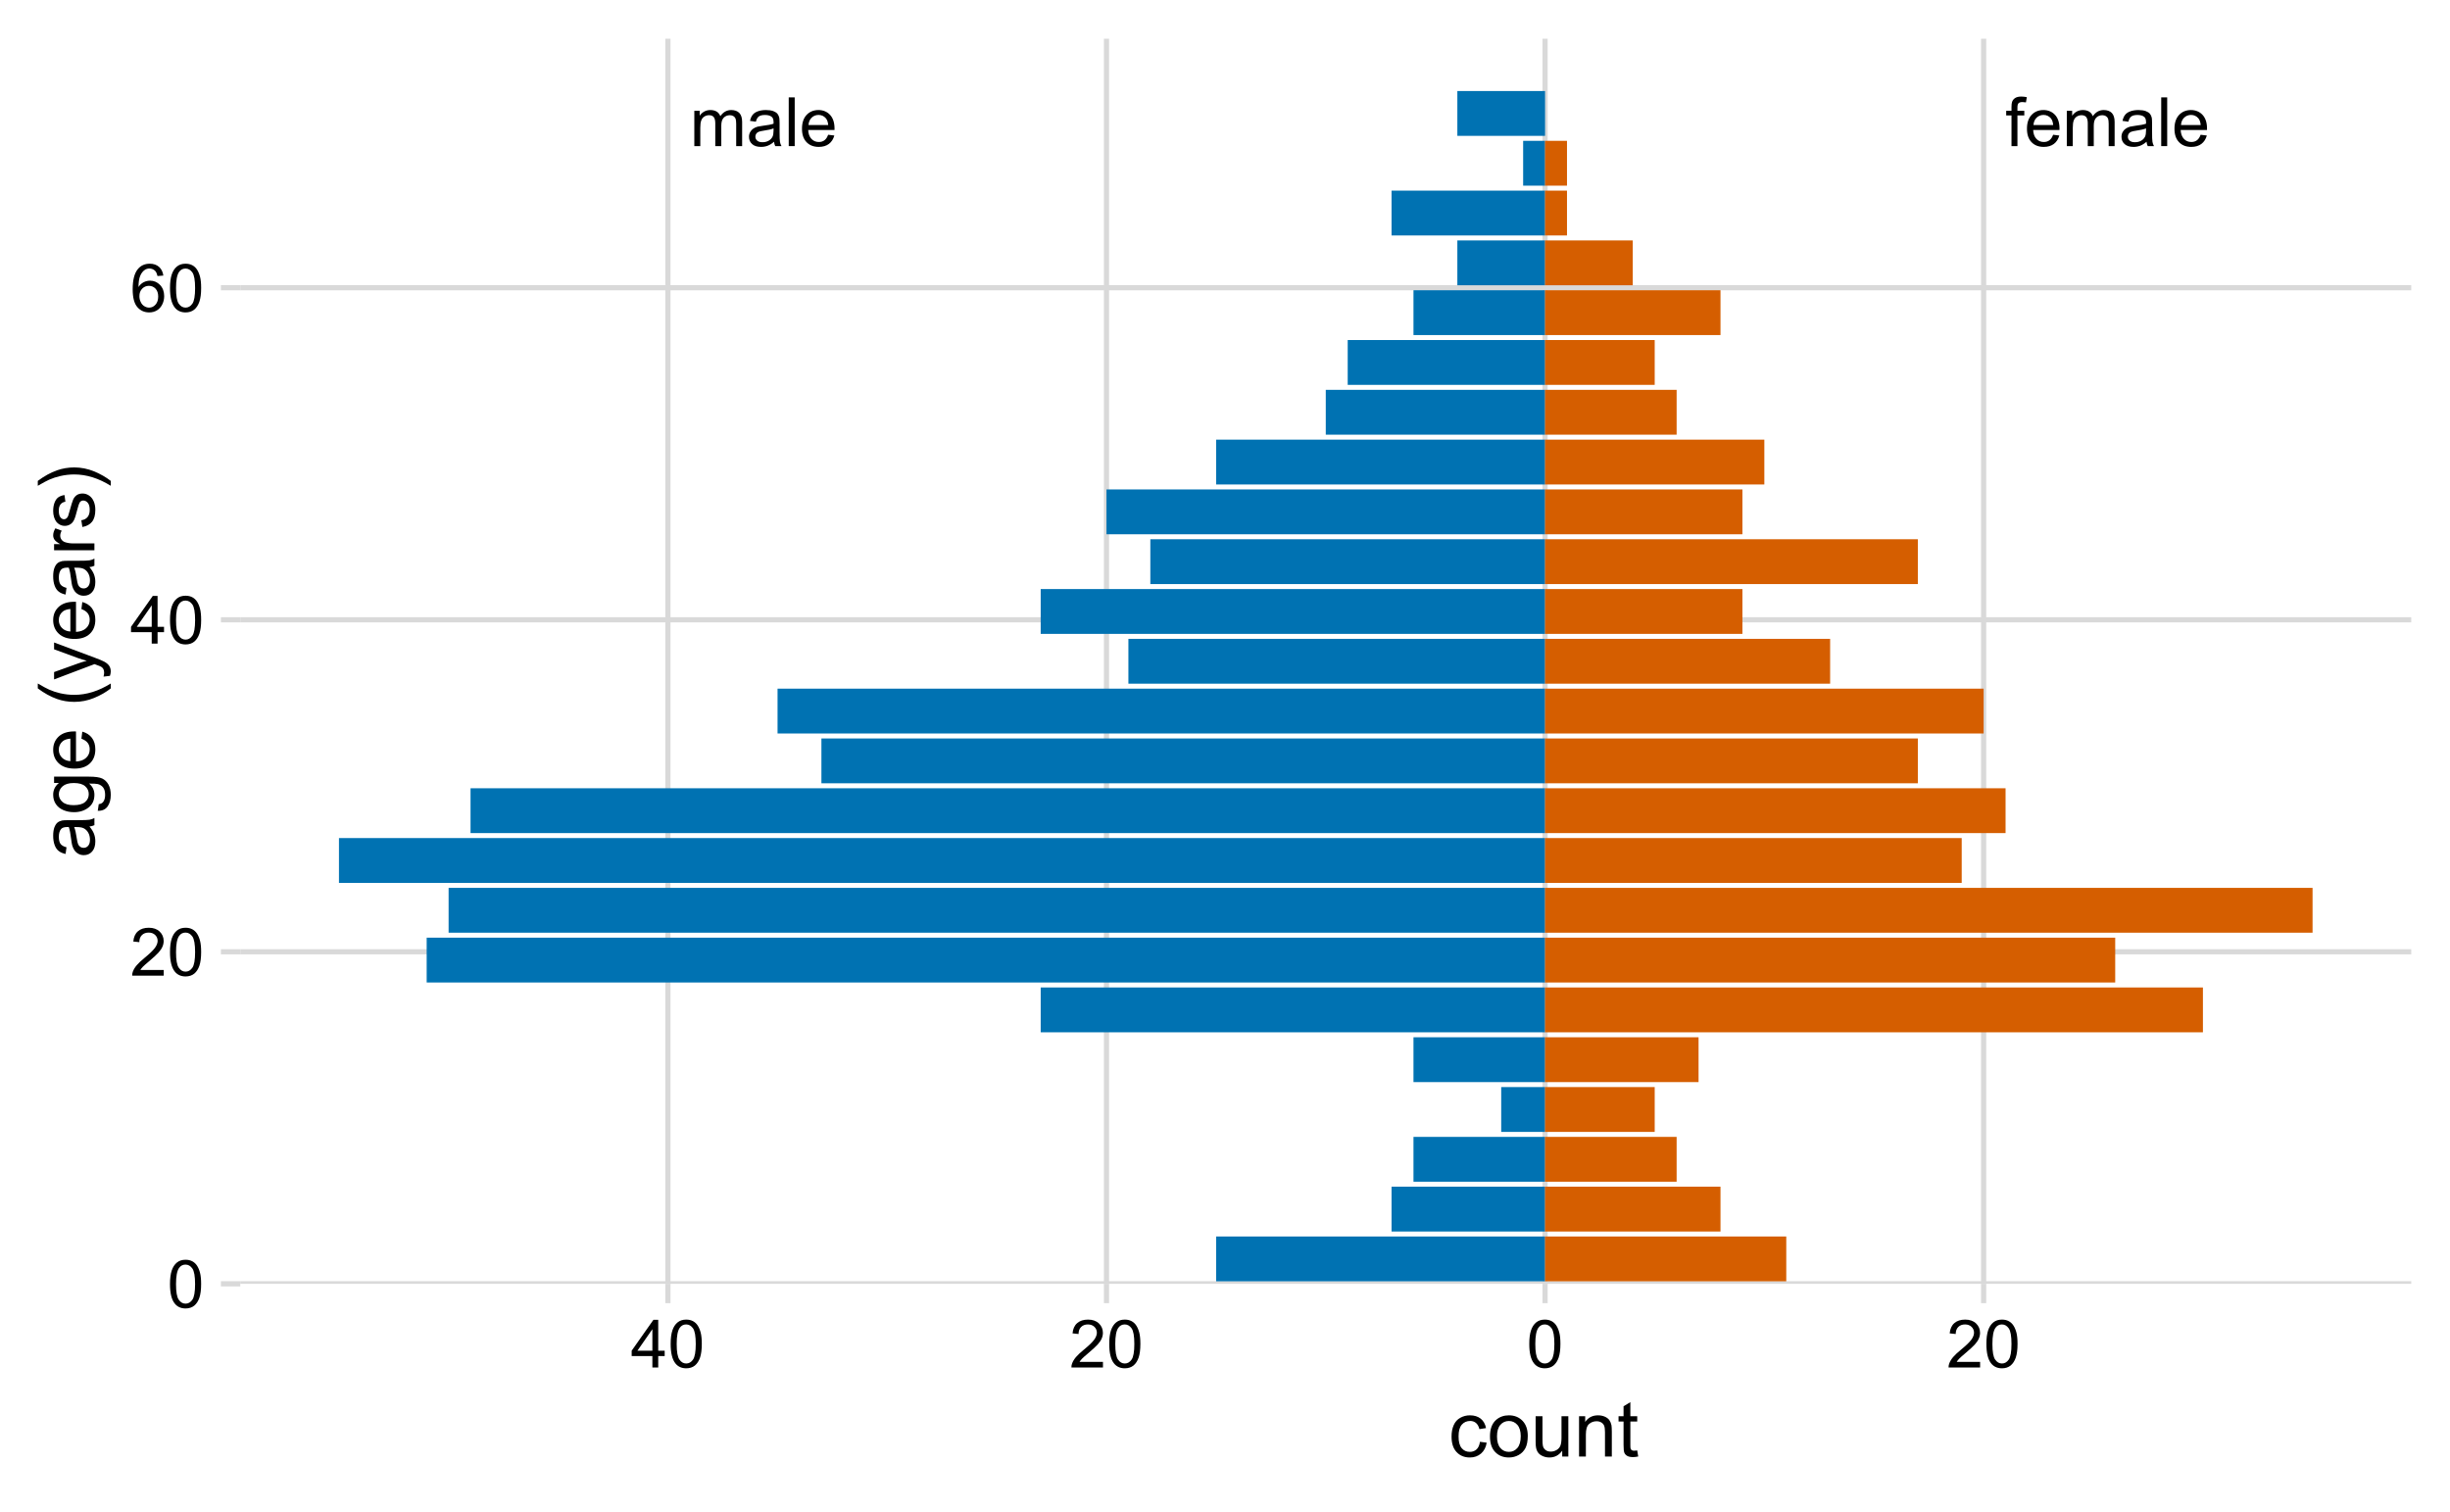 <?xml version="1.0" encoding="UTF-8"?>
<svg xmlns="http://www.w3.org/2000/svg" xmlns:xlink="http://www.w3.org/1999/xlink" width="504pt" height="311pt" viewBox="0 0 504 311" version="1.1">
<defs>
<g>
<symbol overflow="visible" id="glyph0-0">
<path style="stroke:none;" d="M 1.75 0 L 1.75 -8.75 L 8.75 -8.75 L 8.75 0 Z M 1.969 -0.219 L 8.531 -0.219 L 8.531 -8.531 L 1.969 -8.531 Z M 1.969 -0.219 "/>
</symbol>
<symbol overflow="visible" id="glyph0-1">
<path style="stroke:none;" d="M 0.922 0 L 0.922 -7.258 L 2.023 -7.258 L 2.023 -6.242 C 2.25 -6.594 2.555 -6.879 2.934 -7.098 C 3.309 -7.309 3.738 -7.418 4.227 -7.422 C 4.758 -7.418 5.199 -7.305 5.547 -7.086 C 5.887 -6.859 6.129 -6.551 6.273 -6.152 C 6.848 -6.996 7.594 -7.418 8.516 -7.422 C 9.234 -7.418 9.789 -7.219 10.176 -6.824 C 10.562 -6.422 10.758 -5.809 10.758 -4.984 L 10.758 0 L 9.535 0 L 9.535 -4.574 C 9.531 -5.062 9.492 -5.418 9.414 -5.637 C 9.332 -5.852 9.188 -6.023 8.98 -6.16 C 8.77 -6.289 8.523 -6.355 8.242 -6.359 C 7.73 -6.355 7.309 -6.188 6.973 -5.848 C 6.637 -5.508 6.469 -4.965 6.469 -4.219 L 6.469 0 L 5.234 0 L 5.234 -4.719 C 5.23 -5.262 5.133 -5.672 4.934 -5.949 C 4.73 -6.219 4.402 -6.355 3.953 -6.359 C 3.602 -6.355 3.281 -6.266 2.988 -6.086 C 2.695 -5.902 2.48 -5.637 2.352 -5.285 C 2.215 -4.934 2.148 -4.426 2.152 -3.766 L 2.152 0 Z M 0.922 0 "/>
</symbol>
<symbol overflow="visible" id="glyph0-2">
<path style="stroke:none;" d="M 5.66 -0.895 C 5.203 -0.504 4.762 -0.23 4.344 -0.074 C 3.918 0.086 3.469 0.164 2.988 0.164 C 2.188 0.164 1.574 -0.027 1.148 -0.418 C 0.719 -0.805 0.504 -1.305 0.508 -1.914 C 0.504 -2.266 0.586 -2.59 0.75 -2.887 C 0.91 -3.18 1.121 -3.414 1.383 -3.594 C 1.645 -3.77 1.938 -3.906 2.27 -4 C 2.508 -4.059 2.875 -4.121 3.363 -4.184 C 4.355 -4.301 5.086 -4.441 5.559 -4.609 C 5.559 -4.773 5.559 -4.879 5.562 -4.93 C 5.559 -5.426 5.445 -5.781 5.215 -5.988 C 4.898 -6.266 4.43 -6.402 3.812 -6.406 C 3.23 -6.402 2.805 -6.301 2.531 -6.102 C 2.254 -5.895 2.051 -5.535 1.922 -5.023 L 0.719 -5.188 C 0.824 -5.699 1.004 -6.117 1.258 -6.434 C 1.504 -6.75 1.867 -6.992 2.344 -7.164 C 2.816 -7.332 3.363 -7.418 3.992 -7.422 C 4.609 -7.418 5.113 -7.344 5.504 -7.203 C 5.887 -7.055 6.172 -6.871 6.359 -6.652 C 6.539 -6.43 6.668 -6.152 6.742 -5.816 C 6.777 -5.605 6.797 -5.227 6.801 -4.684 L 6.801 -3.043 C 6.797 -1.895 6.824 -1.172 6.879 -0.871 C 6.934 -0.566 7.035 -0.277 7.191 0 L 5.906 0 C 5.777 -0.254 5.695 -0.551 5.66 -0.895 Z M 5.559 -3.645 C 5.109 -3.461 4.438 -3.305 3.547 -3.18 C 3.039 -3.105 2.684 -3.023 2.473 -2.934 C 2.262 -2.84 2.098 -2.707 1.988 -2.531 C 1.871 -2.355 1.816 -2.16 1.82 -1.949 C 1.816 -1.617 1.941 -1.344 2.191 -1.129 C 2.438 -0.906 2.801 -0.797 3.281 -0.801 C 3.754 -0.797 4.176 -0.898 4.547 -1.109 C 4.914 -1.312 5.184 -1.598 5.359 -1.961 C 5.488 -2.238 5.555 -2.648 5.559 -3.191 Z M 5.559 -3.645 "/>
</symbol>
<symbol overflow="visible" id="glyph0-3">
<path style="stroke:none;" d="M 0.895 0 L 0.895 -10.023 L 2.125 -10.023 L 2.125 0 Z M 0.895 0 "/>
</symbol>
<symbol overflow="visible" id="glyph0-4">
<path style="stroke:none;" d="M 5.891 -2.336 L 7.164 -2.18 C 6.961 -1.438 6.59 -0.859 6.047 -0.449 C 5.504 -0.039 4.812 0.164 3.973 0.164 C 2.91 0.164 2.066 -0.16 1.445 -0.816 C 0.82 -1.465 0.508 -2.383 0.512 -3.57 C 0.508 -4.785 0.824 -5.734 1.453 -6.41 C 2.082 -7.082 2.898 -7.418 3.902 -7.422 C 4.871 -7.418 5.664 -7.086 6.281 -6.43 C 6.895 -5.766 7.199 -4.84 7.203 -3.645 C 7.199 -3.57 7.199 -3.461 7.199 -3.316 L 1.785 -3.316 C 1.828 -2.516 2.055 -1.902 2.461 -1.48 C 2.867 -1.055 3.371 -0.844 3.977 -0.848 C 4.426 -0.844 4.812 -0.961 5.133 -1.203 C 5.453 -1.438 5.703 -1.816 5.891 -2.336 Z M 1.852 -4.328 L 5.906 -4.328 C 5.852 -4.934 5.695 -5.391 5.441 -5.703 C 5.047 -6.172 4.539 -6.41 3.918 -6.414 C 3.352 -6.41 2.875 -6.219 2.492 -5.844 C 2.102 -5.461 1.891 -4.957 1.852 -4.328 Z M 1.852 -4.328 "/>
</symbol>
<symbol overflow="visible" id="glyph0-5">
<path style="stroke:none;" d="M 1.219 0 L 1.219 -6.305 L 0.129 -6.305 L 0.129 -7.258 L 1.219 -7.258 L 1.219 -8.031 C 1.219 -8.52 1.262 -8.883 1.348 -9.117 C 1.465 -9.438 1.672 -9.695 1.973 -9.895 C 2.27 -10.09 2.688 -10.188 3.227 -10.191 C 3.57 -10.188 3.953 -10.148 4.375 -10.07 L 4.191 -8.996 C 3.934 -9.035 3.691 -9.059 3.465 -9.062 C 3.09 -9.059 2.828 -8.98 2.672 -8.824 C 2.516 -8.664 2.438 -8.363 2.441 -7.93 L 2.441 -7.258 L 3.855 -7.258 L 3.855 -6.305 L 2.441 -6.305 L 2.441 0 Z M 1.219 0 "/>
</symbol>
<symbol overflow="visible" id="glyph1-0">
<path style="stroke:none;" d="M 1.715 0 L 1.715 -8.57 L 8.57 -8.57 L 8.57 0 Z M 1.93 -0.215 L 8.355 -0.215 L 8.355 -8.355 L 1.93 -8.355 Z M 1.93 -0.215 "/>
</symbol>
<symbol overflow="visible" id="glyph1-1">
<path style="stroke:none;" d="M 0.57 -4.84 C 0.566 -6 0.688 -6.934 0.926 -7.645 C 1.164 -8.352 1.52 -8.898 1.992 -9.281 C 2.461 -9.664 3.051 -9.855 3.77 -9.855 C 4.293 -9.855 4.758 -9.75 5.156 -9.539 C 5.555 -9.328 5.883 -9.02 6.141 -8.621 C 6.398 -8.219 6.602 -7.734 6.75 -7.16 C 6.898 -6.586 6.973 -5.812 6.973 -4.84 C 6.973 -3.688 6.852 -2.758 6.617 -2.051 C 6.375 -1.344 6.023 -0.797 5.555 -0.41 C 5.082 -0.027 4.484 0.164 3.77 0.168 C 2.82 0.164 2.078 -0.172 1.539 -0.852 C 0.891 -1.664 0.566 -2.996 0.57 -4.84 Z M 1.809 -4.84 C 1.805 -3.23 1.992 -2.156 2.375 -1.625 C 2.75 -1.086 3.215 -0.82 3.77 -0.824 C 4.32 -0.82 4.785 -1.086 5.164 -1.625 C 5.539 -2.156 5.73 -3.23 5.73 -4.84 C 5.73 -6.457 5.539 -7.531 5.164 -8.062 C 4.785 -8.594 4.316 -8.859 3.758 -8.859 C 3.199 -8.859 2.758 -8.625 2.43 -8.156 C 2.012 -7.555 1.805 -6.449 1.809 -4.84 Z M 1.809 -4.84 "/>
</symbol>
<symbol overflow="visible" id="glyph1-2">
<path style="stroke:none;" d="M 6.902 -1.16 L 6.902 0 L 0.414 0 C 0.402 -0.289 0.449 -0.566 0.555 -0.836 C 0.719 -1.277 0.984 -1.711 1.348 -2.141 C 1.711 -2.566 2.234 -3.062 2.926 -3.629 C 3.988 -4.5 4.711 -5.195 5.09 -5.707 C 5.461 -6.219 5.648 -6.703 5.652 -7.16 C 5.648 -7.637 5.477 -8.039 5.141 -8.367 C 4.797 -8.695 4.352 -8.859 3.805 -8.859 C 3.219 -8.859 2.754 -8.684 2.41 -8.336 C 2.059 -7.988 1.883 -7.508 1.883 -6.891 L 0.645 -7.02 C 0.727 -7.941 1.043 -8.645 1.598 -9.129 C 2.148 -9.613 2.895 -9.855 3.832 -9.855 C 4.77 -9.855 5.512 -9.594 6.066 -9.07 C 6.613 -8.547 6.891 -7.898 6.891 -7.133 C 6.891 -6.734 6.809 -6.348 6.648 -5.973 C 6.488 -5.59 6.223 -5.191 5.848 -4.773 C 5.473 -4.352 4.852 -3.777 3.992 -3.047 C 3.266 -2.438 2.801 -2.023 2.598 -1.812 C 2.387 -1.594 2.219 -1.379 2.09 -1.16 Z M 6.902 -1.16 "/>
</symbol>
<symbol overflow="visible" id="glyph1-3">
<path style="stroke:none;" d="M 4.434 0 L 4.434 -2.352 L 0.176 -2.352 L 0.176 -3.457 L 4.652 -9.816 L 5.637 -9.816 L 5.637 -3.457 L 6.965 -3.457 L 6.965 -2.352 L 5.637 -2.352 L 5.637 0 Z M 4.434 -3.457 L 4.434 -7.883 L 1.359 -3.457 Z M 4.434 -3.457 "/>
</symbol>
<symbol overflow="visible" id="glyph1-4">
<path style="stroke:none;" d="M 6.824 -7.414 L 5.625 -7.32 C 5.516 -7.789 5.363 -8.133 5.168 -8.352 C 4.84 -8.691 4.438 -8.863 3.965 -8.867 C 3.578 -8.863 3.242 -8.758 2.953 -8.543 C 2.57 -8.266 2.27 -7.859 2.055 -7.332 C 1.832 -6.797 1.719 -6.043 1.715 -5.062 C 2 -5.504 2.355 -5.832 2.777 -6.047 C 3.199 -6.258 3.637 -6.363 4.098 -6.367 C 4.898 -6.363 5.582 -6.066 6.148 -5.48 C 6.711 -4.887 6.996 -4.125 6.996 -3.188 C 6.996 -2.57 6.863 -1.996 6.598 -1.469 C 6.332 -0.938 5.965 -0.531 5.504 -0.254 C 5.035 0.027 4.512 0.164 3.926 0.168 C 2.918 0.164 2.098 -0.203 1.465 -0.941 C 0.832 -1.68 0.516 -2.898 0.516 -4.594 C 0.516 -6.492 0.863 -7.871 1.566 -8.73 C 2.176 -9.48 3 -9.855 4.039 -9.855 C 4.805 -9.855 5.438 -9.637 5.934 -9.207 C 6.426 -8.77 6.723 -8.172 6.824 -7.414 Z M 1.902 -3.18 C 1.898 -2.762 1.984 -2.363 2.164 -1.988 C 2.336 -1.605 2.586 -1.316 2.906 -1.121 C 3.223 -0.918 3.555 -0.82 3.902 -0.824 C 4.41 -0.82 4.848 -1.023 5.215 -1.438 C 5.582 -1.844 5.766 -2.402 5.766 -3.113 C 5.766 -3.789 5.582 -4.324 5.223 -4.719 C 4.855 -5.105 4.402 -5.301 3.855 -5.305 C 3.309 -5.301 2.844 -5.105 2.469 -4.719 C 2.086 -4.324 1.898 -3.812 1.902 -3.18 Z M 1.902 -3.18 "/>
</symbol>
<symbol overflow="visible" id="glyph2-0">
<path style="stroke:none;" d="M 2 0 L 2 -10 L 10 -10 L 10 0 Z M 2.25 -0.25 L 9.75 -0.25 L 9.75 -9.75 L 2.25 -9.75 Z M 2.25 -0.25 "/>
</symbol>
<symbol overflow="visible" id="glyph2-1">
<path style="stroke:none;" d="M 6.469 -3.039 L 7.852 -2.859 C 7.699 -1.906 7.312 -1.16 6.691 -0.621 C 6.066 -0.082 5.301 0.188 4.398 0.188 C 3.262 0.188 2.348 -0.184 1.66 -0.926 C 0.965 -1.668 0.621 -2.73 0.625 -4.117 C 0.621 -5.012 0.77 -5.797 1.07 -6.469 C 1.363 -7.141 1.816 -7.645 2.426 -7.98 C 3.031 -8.316 3.691 -8.484 4.406 -8.484 C 5.305 -8.484 6.039 -8.254 6.617 -7.801 C 7.188 -7.34 7.555 -6.695 7.719 -5.859 L 6.352 -5.648 C 6.219 -6.203 5.988 -6.621 5.66 -6.906 C 5.328 -7.184 4.926 -7.324 4.461 -7.328 C 3.75 -7.324 3.176 -7.07 2.734 -6.566 C 2.289 -6.055 2.066 -5.25 2.07 -4.156 C 2.066 -3.039 2.281 -2.23 2.711 -1.727 C 3.137 -1.219 3.695 -0.965 4.383 -0.969 C 4.934 -0.965 5.395 -1.137 5.766 -1.477 C 6.133 -1.812 6.367 -2.332 6.469 -3.039 Z M 6.469 -3.039 "/>
</symbol>
<symbol overflow="visible" id="glyph2-2">
<path style="stroke:none;" d="M 0.531 -4.148 C 0.527 -5.684 0.953 -6.82 1.812 -7.562 C 2.523 -8.176 3.395 -8.484 4.422 -8.484 C 5.559 -8.484 6.492 -8.109 7.219 -7.363 C 7.941 -6.613 8.301 -5.582 8.305 -4.266 C 8.301 -3.195 8.141 -2.355 7.824 -1.746 C 7.5 -1.133 7.035 -0.656 6.426 -0.32 C 5.812 0.02 5.145 0.188 4.422 0.188 C 3.258 0.188 2.32 -0.184 1.605 -0.93 C 0.887 -1.672 0.527 -2.746 0.531 -4.148 Z M 1.977 -4.148 C 1.973 -3.086 2.207 -2.289 2.672 -1.762 C 3.133 -1.23 3.715 -0.965 4.422 -0.969 C 5.117 -0.965 5.699 -1.23 6.164 -1.766 C 6.625 -2.293 6.855 -3.105 6.859 -4.195 C 6.855 -5.219 6.621 -5.996 6.16 -6.527 C 5.691 -7.055 5.113 -7.316 4.422 -7.32 C 3.715 -7.316 3.133 -7.055 2.672 -6.531 C 2.207 -6.004 1.973 -5.211 1.977 -4.148 Z M 1.977 -4.148 "/>
</symbol>
<symbol overflow="visible" id="glyph2-3">
<path style="stroke:none;" d="M 6.492 0 L 6.492 -1.219 C 5.844 -0.281 4.965 0.188 3.859 0.188 C 3.367 0.188 2.91 0.094 2.488 -0.094 C 2.062 -0.281 1.746 -0.516 1.543 -0.801 C 1.332 -1.082 1.188 -1.43 1.109 -1.844 C 1.047 -2.117 1.02 -2.555 1.023 -3.156 L 1.023 -8.297 L 2.43 -8.297 L 2.43 -3.695 C 2.426 -2.957 2.453 -2.461 2.516 -2.211 C 2.602 -1.836 2.789 -1.547 3.078 -1.34 C 3.359 -1.125 3.715 -1.02 4.141 -1.023 C 4.559 -1.02 4.953 -1.129 5.328 -1.348 C 5.695 -1.562 5.957 -1.855 6.113 -2.23 C 6.262 -2.602 6.34 -3.141 6.344 -3.852 L 6.344 -8.297 L 7.75 -8.297 L 7.75 0 Z M 6.492 0 "/>
</symbol>
<symbol overflow="visible" id="glyph2-4">
<path style="stroke:none;" d="M 1.055 0 L 1.055 -8.297 L 2.32 -8.297 L 2.32 -7.117 C 2.93 -8.027 3.809 -8.484 4.961 -8.484 C 5.457 -8.484 5.918 -8.395 6.34 -8.215 C 6.758 -8.035 7.07 -7.797 7.281 -7.508 C 7.488 -7.211 7.633 -6.867 7.719 -6.469 C 7.766 -6.207 7.793 -5.75 7.797 -5.102 L 7.797 0 L 6.391 0 L 6.391 -5.047 C 6.387 -5.617 6.332 -6.047 6.227 -6.332 C 6.113 -6.613 5.918 -6.84 5.645 -7.012 C 5.363 -7.18 5.039 -7.266 4.664 -7.266 C 4.062 -7.266 3.543 -7.074 3.113 -6.695 C 2.676 -6.312 2.461 -5.59 2.461 -4.531 L 2.461 0 Z M 1.055 0 "/>
</symbol>
<symbol overflow="visible" id="glyph2-5">
<path style="stroke:none;" d="M 4.125 -1.258 L 4.328 -0.016 C 3.93 0.066 3.574 0.105 3.266 0.109 C 2.75 0.105 2.355 0.027 2.078 -0.133 C 1.793 -0.293 1.594 -0.504 1.484 -0.77 C 1.367 -1.027 1.312 -1.582 1.312 -2.43 L 1.312 -7.203 L 0.281 -7.203 L 0.281 -8.297 L 1.312 -8.297 L 1.312 -10.352 L 2.711 -11.195 L 2.711 -8.297 L 4.125 -8.297 L 4.125 -7.203 L 2.711 -7.203 L 2.711 -2.352 C 2.707 -1.945 2.73 -1.688 2.785 -1.578 C 2.832 -1.461 2.914 -1.371 3.027 -1.305 C 3.137 -1.234 3.297 -1.199 3.508 -1.203 C 3.66 -1.199 3.867 -1.219 4.125 -1.258 Z M 4.125 -1.258 "/>
</symbol>
<symbol overflow="visible" id="glyph3-0">
<path style="stroke:none;" d="M 0 -2 L -10 -2 L -10 -10 L 0 -10 Z M -0.25 -2.25 L -0.25 -9.75 L -9.75 -9.75 L -9.75 -2.25 Z M -0.25 -2.25 "/>
</symbol>
<symbol overflow="visible" id="glyph3-1">
<path style="stroke:none;" d="M -1.023 -6.469 C -0.578 -5.945 -0.266 -5.441 -0.086 -4.965 C 0.098 -4.48 0.188 -3.965 0.188 -3.414 C 0.188 -2.5 -0.035 -1.801 -0.48 -1.312 C -0.926 -0.82 -1.492 -0.574 -2.188 -0.578 C -2.59 -0.574 -2.961 -0.668 -3.301 -0.855 C -3.633 -1.039 -3.902 -1.281 -4.109 -1.582 C -4.309 -1.879 -4.465 -2.215 -4.57 -2.594 C -4.641 -2.867 -4.711 -3.285 -4.781 -3.844 C -4.914 -4.977 -5.074 -5.812 -5.266 -6.352 C -5.457 -6.355 -5.578 -6.355 -5.633 -6.359 C -6.203 -6.355 -6.609 -6.223 -6.844 -5.961 C -7.16 -5.598 -7.316 -5.066 -7.32 -4.359 C -7.316 -3.695 -7.203 -3.207 -6.973 -2.895 C -6.738 -2.578 -6.328 -2.344 -5.742 -2.195 L -5.93 -0.82 C -6.516 -0.945 -6.988 -1.148 -7.355 -1.438 C -7.715 -1.719 -7.996 -2.133 -8.191 -2.68 C -8.387 -3.219 -8.484 -3.848 -8.484 -4.562 C -8.484 -5.27 -8.398 -5.844 -8.234 -6.289 C -8.062 -6.727 -7.855 -7.055 -7.605 -7.266 C -7.352 -7.473 -7.031 -7.617 -6.648 -7.703 C -6.406 -7.746 -5.973 -7.77 -5.352 -7.773 L -3.477 -7.773 C -2.164 -7.77 -1.34 -7.801 -0.996 -7.863 C -0.648 -7.922 -0.316 -8.039 0 -8.219 L 0 -6.75 C -0.289 -6.602 -0.629 -6.508 -1.023 -6.469 Z M -4.164 -6.352 C -3.953 -5.84 -3.777 -5.074 -3.633 -4.055 C -3.547 -3.477 -3.453 -3.066 -3.352 -2.828 C -3.246 -2.586 -3.094 -2.402 -2.895 -2.273 C -2.691 -2.141 -2.469 -2.074 -2.227 -2.078 C -1.852 -2.074 -1.539 -2.215 -1.289 -2.504 C -1.039 -2.785 -0.914 -3.203 -0.914 -3.75 C -0.914 -4.289 -1.031 -4.77 -1.27 -5.195 C -1.504 -5.613 -1.828 -5.922 -2.242 -6.125 C -2.559 -6.273 -3.027 -6.352 -3.648 -6.352 Z M -4.164 -6.352 "/>
</symbol>
<symbol overflow="visible" id="glyph3-2">
<path style="stroke:none;" d="M 0.688 -0.797 L 0.891 -2.164 C 1.312 -2.219 1.617 -2.379 1.812 -2.641 C 2.07 -2.988 2.203 -3.465 2.203 -4.07 C 2.203 -4.719 2.07 -5.223 1.812 -5.578 C 1.547 -5.93 1.184 -6.168 0.719 -6.297 C 0.43 -6.367 -0.168 -6.402 -1.086 -6.398 C -0.359 -5.781 0 -5.016 0 -4.102 C 0 -2.961 -0.41 -2.078 -1.234 -1.453 C -2.055 -0.828 -3.043 -0.516 -4.195 -0.516 C -4.984 -0.516 -5.715 -0.656 -6.387 -0.945 C -7.055 -1.227 -7.57 -1.645 -7.938 -2.191 C -8.301 -2.734 -8.484 -3.371 -8.484 -4.109 C -8.484 -5.086 -8.086 -5.895 -7.297 -6.531 L -8.297 -6.531 L -8.297 -7.828 L -1.125 -7.828 C 0.164 -7.828 1.078 -7.695 1.621 -7.434 C 2.156 -7.168 2.582 -6.75 2.898 -6.184 C 3.207 -5.609 3.363 -4.91 3.367 -4.078 C 3.363 -3.086 3.141 -2.285 2.699 -1.68 C 2.25 -1.066 1.578 -0.773 0.688 -0.797 Z M -4.297 -1.961 C -3.203 -1.957 -2.41 -2.172 -1.914 -2.609 C -1.41 -3.039 -1.16 -3.582 -1.164 -4.234 C -1.16 -4.879 -1.41 -5.422 -1.91 -5.859 C -2.406 -6.297 -3.184 -6.516 -4.25 -6.516 C -5.262 -6.516 -6.027 -6.289 -6.547 -5.84 C -7.059 -5.387 -7.316 -4.844 -7.32 -4.211 C -7.316 -3.582 -7.062 -3.051 -6.559 -2.617 C -6.047 -2.176 -5.293 -1.957 -4.297 -1.961 Z M -4.297 -1.961 "/>
</symbol>
<symbol overflow="visible" id="glyph3-3">
<path style="stroke:none;" d="M -2.672 -6.734 L -2.492 -8.188 C -1.641 -7.953 -0.984 -7.531 -0.516 -6.914 C -0.047 -6.293 0.188 -5.5 0.188 -4.539 C 0.188 -3.324 -0.184 -2.363 -0.934 -1.652 C -1.676 -0.941 -2.727 -0.586 -4.078 -0.586 C -5.473 -0.586 -6.555 -0.945 -7.328 -1.664 C -8.098 -2.383 -8.484 -3.312 -8.484 -4.461 C -8.484 -5.566 -8.105 -6.473 -7.352 -7.18 C -6.594 -7.879 -5.531 -8.23 -4.164 -8.234 C -4.078 -8.23 -3.953 -8.23 -3.789 -8.227 L -3.789 -2.039 C -2.875 -2.09 -2.176 -2.348 -1.695 -2.812 C -1.207 -3.273 -0.965 -3.852 -0.969 -4.547 C -0.965 -5.062 -1.102 -5.5 -1.375 -5.867 C -1.645 -6.227 -2.078 -6.516 -2.672 -6.734 Z M -4.945 -2.117 L -4.945 -6.75 C -5.641 -6.688 -6.164 -6.508 -6.516 -6.219 C -7.055 -5.766 -7.324 -5.188 -7.328 -4.477 C -7.324 -3.828 -7.109 -3.285 -6.68 -2.848 C -6.246 -2.406 -5.668 -2.16 -4.945 -2.117 Z M -4.945 -2.117 "/>
</symbol>
<symbol overflow="visible" id="glyph3-4">
<path style="stroke:none;" d=""/>
</symbol>
<symbol overflow="visible" id="glyph3-5">
<path style="stroke:none;" d="M 3.367 -3.742 C 2.387 -2.965 1.242 -2.309 -0.07 -1.773 C -1.383 -1.234 -2.742 -0.965 -4.148 -0.969 C -5.387 -0.965 -6.574 -1.168 -7.711 -1.57 C -9.027 -2.039 -10.34 -2.762 -11.648 -3.742 L -11.648 -4.75 C -10.562 -4.117 -9.789 -3.699 -9.328 -3.5 C -8.609 -3.18 -7.859 -2.93 -7.078 -2.75 C -6.102 -2.523 -5.121 -2.414 -4.141 -2.414 C -1.633 -2.414 0.867 -3.191 3.367 -4.75 Z M 3.367 -3.742 "/>
</symbol>
<symbol overflow="visible" id="glyph3-6">
<path style="stroke:none;" d="M 3.195 -0.992 L 1.875 -0.836 C 1.957 -1.141 1.996 -1.41 2 -1.641 C 1.996 -1.953 1.945 -2.203 1.844 -2.391 C 1.738 -2.578 1.594 -2.73 1.406 -2.852 C 1.266 -2.938 0.914 -3.082 0.359 -3.281 C 0.277 -3.305 0.164 -3.344 0.016 -3.406 L -8.297 -0.258 L -8.297 -1.773 L -3.492 -3.5 C -2.883 -3.719 -2.242 -3.922 -1.57 -4.102 C -2.215 -4.262 -2.844 -4.453 -3.461 -4.68 L -8.297 -6.453 L -8.297 -7.859 L 0.141 -4.703 C 1.051 -4.363 1.676 -4.102 2.023 -3.914 C 2.484 -3.664 2.824 -3.375 3.043 -3.055 C 3.254 -2.727 3.363 -2.344 3.367 -1.898 C 3.363 -1.625 3.305 -1.32 3.195 -0.992 Z M 3.195 -0.992 "/>
</symbol>
<symbol overflow="visible" id="glyph3-7">
<path style="stroke:none;" d="M 0 -1.039 L -8.297 -1.039 L -8.297 -2.305 L -7.039 -2.305 C -7.625 -2.625 -8.016 -2.926 -8.203 -3.199 C -8.391 -3.473 -8.484 -3.773 -8.484 -4.102 C -8.484 -4.574 -8.332 -5.055 -8.031 -5.547 L -6.727 -5.062 C -6.93 -4.719 -7.031 -4.375 -7.031 -4.031 C -7.031 -3.723 -6.938 -3.445 -6.754 -3.203 C -6.566 -2.957 -6.309 -2.781 -5.984 -2.68 C -5.48 -2.52 -4.934 -2.441 -4.344 -2.445 L 0 -2.445 Z M 0 -1.039 "/>
</symbol>
<symbol overflow="visible" id="glyph3-8">
<path style="stroke:none;" d="M -2.477 -0.492 L -2.695 -1.883 C -2.137 -1.957 -1.707 -2.176 -1.414 -2.535 C -1.113 -2.891 -0.965 -3.391 -0.969 -4.031 C -0.965 -4.676 -1.098 -5.152 -1.363 -5.469 C -1.625 -5.777 -1.934 -5.934 -2.289 -5.938 C -2.605 -5.934 -2.855 -5.797 -3.039 -5.523 C -3.16 -5.328 -3.32 -4.848 -3.516 -4.086 C -3.773 -3.051 -3.996 -2.336 -4.191 -1.941 C -4.379 -1.539 -4.645 -1.238 -4.98 -1.035 C -5.316 -0.828 -5.688 -0.727 -6.094 -0.727 C -6.461 -0.727 -6.801 -0.809 -7.121 -0.98 C -7.434 -1.145 -7.695 -1.375 -7.906 -1.672 C -8.062 -1.887 -8.199 -2.188 -8.316 -2.566 C -8.426 -2.941 -8.484 -3.344 -8.484 -3.781 C -8.484 -4.43 -8.391 -5.004 -8.203 -5.496 C -8.016 -5.988 -7.762 -6.352 -7.441 -6.586 C -7.121 -6.82 -6.691 -6.98 -6.156 -7.07 L -5.969 -5.695 C -6.395 -5.633 -6.727 -5.449 -6.969 -5.152 C -7.203 -4.848 -7.324 -4.426 -7.328 -3.883 C -7.324 -3.234 -7.219 -2.773 -7.008 -2.5 C -6.793 -2.223 -6.543 -2.086 -6.258 -2.086 C -6.074 -2.086 -5.91 -2.141 -5.766 -2.258 C -5.613 -2.367 -5.488 -2.547 -5.391 -2.797 C -5.336 -2.934 -5.215 -3.348 -5.031 -4.039 C -4.762 -5.031 -4.543 -5.727 -4.379 -6.121 C -4.207 -6.512 -3.961 -6.82 -3.641 -7.047 C -3.312 -7.27 -2.914 -7.383 -2.438 -7.383 C -1.969 -7.383 -1.527 -7.246 -1.113 -6.973 C -0.699 -6.699 -0.379 -6.305 -0.152 -5.789 C 0.074 -5.273 0.188 -4.688 0.188 -4.039 C 0.188 -2.957 -0.035 -2.137 -0.484 -1.574 C -0.93 -1.008 -1.594 -0.648 -2.477 -0.492 Z M -2.477 -0.492 "/>
</symbol>
<symbol overflow="visible" id="glyph3-9">
<path style="stroke:none;" d="M 3.367 -1.977 L 3.367 -0.969 C 0.867 -2.523 -1.633 -3.305 -4.141 -3.305 C -5.117 -3.305 -6.09 -3.191 -7.055 -2.969 C -7.836 -2.789 -8.586 -2.543 -9.305 -2.227 C -9.773 -2.023 -10.555 -1.602 -11.648 -0.969 L -11.648 -1.977 C -10.34 -2.953 -9.027 -3.68 -7.711 -4.148 C -6.574 -4.547 -5.387 -4.746 -4.148 -4.75 C -2.742 -4.746 -1.383 -4.477 -0.07 -3.941 C 1.242 -3.398 2.387 -2.742 3.367 -1.977 Z M 3.367 -1.977 "/>
</symbol>
</g>
<clipPath id="clip1">
  <path d="M 49.43 263 L 496.027 263 L 496.027 264.121 L 49.43 264.121 Z M 49.43 263 "/>
</clipPath>
<clipPath id="clip2">
  <path d="M 49.43 195 L 496.027 195 L 496.027 197 L 49.43 197 Z M 49.43 195 "/>
</clipPath>
<clipPath id="clip3">
  <path d="M 49.43 126 L 496.027 126 L 496.027 129 L 49.43 129 Z M 49.43 126 "/>
</clipPath>
<clipPath id="clip4">
  <path d="M 49.43 58 L 496.027 58 L 496.027 60 L 49.43 60 Z M 49.43 58 "/>
</clipPath>
<clipPath id="clip5">
  <path d="M 136 7.969 L 138 7.969 L 138 264.121 L 136 264.121 Z M 136 7.969 "/>
</clipPath>
<clipPath id="clip6">
  <path d="M 227 7.969 L 229 7.969 L 229 264.121 L 227 264.121 Z M 227 7.969 "/>
</clipPath>
<clipPath id="clip7">
  <path d="M 317 7.969 L 319 7.969 L 319 264.121 L 317 264.121 Z M 317 7.969 "/>
</clipPath>
<clipPath id="clip8">
  <path d="M 407 7.969 L 409 7.969 L 409 264.121 L 407 264.121 Z M 407 7.969 "/>
</clipPath>
</defs>
<g id="surface84">
<rect x="0" y="0" width="504" height="311" style="fill:rgb(100%,100%,100%);fill-opacity:1;stroke:none;"/>
<g clip-path="url(#clip1)" clip-rule="nonzero">
<path style="fill:none;stroke-width:1.067;stroke-linecap:butt;stroke-linejoin:round;stroke:rgb(85.098%,85.098%,85.098%);stroke-opacity:1;stroke-miterlimit:10;" d="M 49.43 264.121 L 496.031 264.121 "/>
</g>
<g clip-path="url(#clip2)" clip-rule="nonzero">
<path style="fill:none;stroke-width:1.067;stroke-linecap:butt;stroke-linejoin:round;stroke:rgb(85.098%,85.098%,85.098%);stroke-opacity:1;stroke-miterlimit:10;" d="M 49.43 195.812 L 496.031 195.812 "/>
</g>
<g clip-path="url(#clip3)" clip-rule="nonzero">
<path style="fill:none;stroke-width:1.067;stroke-linecap:butt;stroke-linejoin:round;stroke:rgb(85.098%,85.098%,85.098%);stroke-opacity:1;stroke-miterlimit:10;" d="M 49.43 127.508 L 496.031 127.508 "/>
</g>
<g clip-path="url(#clip4)" clip-rule="nonzero">
<path style="fill:none;stroke-width:1.067;stroke-linecap:butt;stroke-linejoin:round;stroke:rgb(85.098%,85.098%,85.098%);stroke-opacity:1;stroke-miterlimit:10;" d="M 49.43 59.199 L 496.031 59.199 "/>
</g>
<g clip-path="url(#clip5)" clip-rule="nonzero">
<path style="fill:none;stroke-width:1.067;stroke-linecap:butt;stroke-linejoin:round;stroke:rgb(85.098%,85.098%,85.098%);stroke-opacity:1;stroke-miterlimit:10;" d="M 137.398 264.121 L 137.398 7.969 "/>
</g>
<g clip-path="url(#clip6)" clip-rule="nonzero">
<path style="fill:none;stroke-width:1.067;stroke-linecap:butt;stroke-linejoin:round;stroke:rgb(85.098%,85.098%,85.098%);stroke-opacity:1;stroke-miterlimit:10;" d="M 227.621 264.121 L 227.621 7.969 "/>
</g>
<g clip-path="url(#clip7)" clip-rule="nonzero">
<path style="fill:none;stroke-width:1.067;stroke-linecap:butt;stroke-linejoin:round;stroke:rgb(85.098%,85.098%,85.098%);stroke-opacity:1;stroke-miterlimit:10;" d="M 317.84 264.121 L 317.84 7.969 "/>
</g>
<g clip-path="url(#clip8)" clip-rule="nonzero">
<path style="fill:none;stroke-width:1.067;stroke-linecap:butt;stroke-linejoin:round;stroke:rgb(85.098%,85.098%,85.098%);stroke-opacity:1;stroke-miterlimit:10;" d="M 408.062 264.121 L 408.062 7.969 "/>
</g>
<path style=" stroke:none;fill-rule:nonzero;fill:rgb(0%,44.706%,69.804%);fill-opacity:1;" d="M 250.176 263.609 L 317.844 263.609 L 317.844 254.387 L 250.176 254.387 Z M 250.176 263.609 "/>
<path style=" stroke:none;fill-rule:nonzero;fill:rgb(83.529%,36.863%,0%);fill-opacity:1;" d="M 317.84 263.609 L 367.461 263.609 L 367.461 254.387 L 317.84 254.387 Z M 317.84 263.609 "/>
<path style=" stroke:none;fill-rule:nonzero;fill:rgb(0%,44.706%,69.804%);fill-opacity:1;" d="M 286.262 253.363 L 317.84 253.363 L 317.84 244.141 L 286.262 244.141 Z M 286.262 253.363 "/>
<path style=" stroke:none;fill-rule:nonzero;fill:rgb(83.529%,36.863%,0%);fill-opacity:1;" d="M 317.84 253.363 L 353.93 253.363 L 353.93 244.141 L 317.84 244.141 Z M 317.84 253.363 "/>
<path style=" stroke:none;fill-rule:nonzero;fill:rgb(0%,44.706%,69.804%);fill-opacity:1;" d="M 290.773 243.117 L 317.84 243.117 L 317.84 233.895 L 290.773 233.895 Z M 290.773 243.117 "/>
<path style=" stroke:none;fill-rule:nonzero;fill:rgb(83.529%,36.863%,0%);fill-opacity:1;" d="M 317.84 243.117 L 344.906 243.117 L 344.906 233.895 L 317.84 233.895 Z M 317.84 243.117 "/>
<path style=" stroke:none;fill-rule:nonzero;fill:rgb(0%,44.706%,69.804%);fill-opacity:1;" d="M 308.82 232.871 L 317.844 232.871 L 317.844 223.648 L 308.82 223.648 Z M 308.82 232.871 "/>
<path style=" stroke:none;fill-rule:nonzero;fill:rgb(83.529%,36.863%,0%);fill-opacity:1;" d="M 317.84 232.871 L 340.395 232.871 L 340.395 223.648 L 317.84 223.648 Z M 317.84 232.871 "/>
<path style=" stroke:none;fill-rule:nonzero;fill:rgb(0%,44.706%,69.804%);fill-opacity:1;" d="M 290.773 222.625 L 317.84 222.625 L 317.84 213.402 L 290.773 213.402 Z M 290.773 222.625 "/>
<path style=" stroke:none;fill-rule:nonzero;fill:rgb(83.529%,36.863%,0%);fill-opacity:1;" d="M 317.84 222.625 L 349.418 222.625 L 349.418 213.402 L 317.84 213.402 Z M 317.84 222.625 "/>
<path style=" stroke:none;fill-rule:nonzero;fill:rgb(0%,44.706%,69.804%);fill-opacity:1;" d="M 214.086 212.379 L 317.84 212.379 L 317.84 203.156 L 214.086 203.156 Z M 214.086 212.379 "/>
<path style=" stroke:none;fill-rule:nonzero;fill:rgb(83.529%,36.863%,0%);fill-opacity:1;" d="M 317.84 212.379 L 453.172 212.379 L 453.172 203.156 L 317.84 203.156 Z M 317.84 212.379 "/>
<path style=" stroke:none;fill-rule:nonzero;fill:rgb(0%,44.706%,69.804%);fill-opacity:1;" d="M 87.773 202.133 L 317.84 202.133 L 317.84 192.91 L 87.773 192.91 Z M 87.773 202.133 "/>
<path style=" stroke:none;fill-rule:nonzero;fill:rgb(83.529%,36.863%,0%);fill-opacity:1;" d="M 317.84 202.133 L 435.129 202.133 L 435.129 192.91 L 317.84 192.91 Z M 317.84 202.133 "/>
<path style=" stroke:none;fill-rule:nonzero;fill:rgb(0%,44.706%,69.804%);fill-opacity:1;" d="M 92.285 191.887 L 317.84 191.887 L 317.84 182.664 L 92.285 182.664 Z M 92.285 191.887 "/>
<path style=" stroke:none;fill-rule:nonzero;fill:rgb(83.529%,36.863%,0%);fill-opacity:1;" d="M 317.84 191.887 L 475.727 191.887 L 475.727 182.664 L 317.84 182.664 Z M 317.84 191.887 "/>
<path style=" stroke:none;fill-rule:nonzero;fill:rgb(0%,44.706%,69.804%);fill-opacity:1;" d="M 69.73 181.641 L 317.84 181.641 L 317.84 172.418 L 69.73 172.418 Z M 69.73 181.641 "/>
<path style=" stroke:none;fill-rule:nonzero;fill:rgb(83.529%,36.863%,0%);fill-opacity:1;" d="M 317.84 181.641 L 403.551 181.641 L 403.551 172.418 L 317.84 172.418 Z M 317.84 181.641 "/>
<path style=" stroke:none;fill-rule:nonzero;fill:rgb(0%,44.706%,69.804%);fill-opacity:1;" d="M 96.797 171.395 L 317.84 171.395 L 317.84 162.172 L 96.797 162.172 Z M 96.797 171.395 "/>
<path style=" stroke:none;fill-rule:nonzero;fill:rgb(83.529%,36.863%,0%);fill-opacity:1;" d="M 317.84 171.395 L 412.574 171.395 L 412.574 162.172 L 317.84 162.172 Z M 317.84 171.395 "/>
<path style=" stroke:none;fill-rule:nonzero;fill:rgb(0%,44.706%,69.804%);fill-opacity:1;" d="M 168.977 161.148 L 317.844 161.148 L 317.844 151.926 L 168.977 151.926 Z M 168.977 161.148 "/>
<path style=" stroke:none;fill-rule:nonzero;fill:rgb(83.529%,36.863%,0%);fill-opacity:1;" d="M 317.84 161.148 L 394.527 161.148 L 394.527 151.926 L 317.84 151.926 Z M 317.84 161.148 "/>
<path style=" stroke:none;fill-rule:nonzero;fill:rgb(0%,44.706%,69.804%);fill-opacity:1;" d="M 159.953 150.902 L 317.84 150.902 L 317.84 141.68 L 159.953 141.68 Z M 159.953 150.902 "/>
<path style=" stroke:none;fill-rule:nonzero;fill:rgb(83.529%,36.863%,0%);fill-opacity:1;" d="M 317.84 150.902 L 408.062 150.902 L 408.062 141.68 L 317.84 141.68 Z M 317.84 150.902 "/>
<path style=" stroke:none;fill-rule:nonzero;fill:rgb(0%,44.706%,69.804%);fill-opacity:1;" d="M 232.129 140.656 L 317.84 140.656 L 317.84 131.434 L 232.129 131.434 Z M 232.129 140.656 "/>
<path style=" stroke:none;fill-rule:nonzero;fill:rgb(83.529%,36.863%,0%);fill-opacity:1;" d="M 317.84 140.656 L 376.484 140.656 L 376.484 131.434 L 317.84 131.434 Z M 317.84 140.656 "/>
<path style=" stroke:none;fill-rule:nonzero;fill:rgb(0%,44.706%,69.804%);fill-opacity:1;" d="M 214.086 130.41 L 317.84 130.41 L 317.84 121.188 L 214.086 121.188 Z M 214.086 130.41 "/>
<path style=" stroke:none;fill-rule:nonzero;fill:rgb(83.529%,36.863%,0%);fill-opacity:1;" d="M 317.84 130.41 L 358.441 130.41 L 358.441 121.188 L 317.84 121.188 Z M 317.84 130.41 "/>
<path style=" stroke:none;fill-rule:nonzero;fill:rgb(0%,44.706%,69.804%);fill-opacity:1;" d="M 236.641 120.164 L 317.84 120.164 L 317.84 110.941 L 236.641 110.941 Z M 236.641 120.164 "/>
<path style=" stroke:none;fill-rule:nonzero;fill:rgb(83.529%,36.863%,0%);fill-opacity:1;" d="M 317.84 120.164 L 394.527 120.164 L 394.527 110.941 L 317.84 110.941 Z M 317.84 120.164 "/>
<path style=" stroke:none;fill-rule:nonzero;fill:rgb(0%,44.706%,69.804%);fill-opacity:1;" d="M 227.621 109.918 L 317.844 109.918 L 317.844 100.695 L 227.621 100.695 Z M 227.621 109.918 "/>
<path style=" stroke:none;fill-rule:nonzero;fill:rgb(83.529%,36.863%,0%);fill-opacity:1;" d="M 317.84 109.918 L 358.441 109.918 L 358.441 100.695 L 317.84 100.695 Z M 317.84 109.918 "/>
<path style=" stroke:none;fill-rule:nonzero;fill:rgb(0%,44.706%,69.804%);fill-opacity:1;" d="M 250.176 99.672 L 317.844 99.672 L 317.844 90.449 L 250.176 90.449 Z M 250.176 99.672 "/>
<path style=" stroke:none;fill-rule:nonzero;fill:rgb(83.529%,36.863%,0%);fill-opacity:1;" d="M 317.84 99.672 L 362.949 99.672 L 362.949 90.449 L 317.84 90.449 Z M 317.84 99.672 "/>
<path style=" stroke:none;fill-rule:nonzero;fill:rgb(0%,44.706%,69.804%);fill-opacity:1;" d="M 272.73 89.426 L 317.84 89.426 L 317.84 80.203 L 272.73 80.203 Z M 272.73 89.426 "/>
<path style=" stroke:none;fill-rule:nonzero;fill:rgb(83.529%,36.863%,0%);fill-opacity:1;" d="M 317.84 89.426 L 344.906 89.426 L 344.906 80.203 L 317.84 80.203 Z M 317.84 89.426 "/>
<path style=" stroke:none;fill-rule:nonzero;fill:rgb(0%,44.706%,69.804%);fill-opacity:1;" d="M 277.242 79.18 L 317.844 79.18 L 317.844 69.957 L 277.242 69.957 Z M 277.242 79.18 "/>
<path style=" stroke:none;fill-rule:nonzero;fill:rgb(83.529%,36.863%,0%);fill-opacity:1;" d="M 317.84 79.18 L 340.395 79.18 L 340.395 69.957 L 317.84 69.957 Z M 317.84 79.18 "/>
<path style=" stroke:none;fill-rule:nonzero;fill:rgb(0%,44.706%,69.804%);fill-opacity:1;" d="M 290.773 68.934 L 317.84 68.934 L 317.84 59.711 L 290.773 59.711 Z M 290.773 68.934 "/>
<path style=" stroke:none;fill-rule:nonzero;fill:rgb(83.529%,36.863%,0%);fill-opacity:1;" d="M 317.84 68.934 L 353.93 68.934 L 353.93 59.711 L 317.84 59.711 Z M 317.84 68.934 "/>
<path style=" stroke:none;fill-rule:nonzero;fill:rgb(0%,44.706%,69.804%);fill-opacity:1;" d="M 299.797 58.688 L 317.84 58.688 L 317.84 49.465 L 299.797 49.465 Z M 299.797 58.688 "/>
<path style=" stroke:none;fill-rule:nonzero;fill:rgb(83.529%,36.863%,0%);fill-opacity:1;" d="M 317.84 58.688 L 335.883 58.688 L 335.883 49.465 L 317.84 49.465 Z M 317.84 58.688 "/>
<path style=" stroke:none;fill-rule:nonzero;fill:rgb(0%,44.706%,69.804%);fill-opacity:1;" d="M 286.262 48.441 L 317.84 48.441 L 317.84 39.219 L 286.262 39.219 Z M 286.262 48.441 "/>
<path style=" stroke:none;fill-rule:nonzero;fill:rgb(83.529%,36.863%,0%);fill-opacity:1;" d="M 317.84 48.441 L 322.352 48.441 L 322.352 39.219 L 317.84 39.219 Z M 317.84 48.441 "/>
<path style=" stroke:none;fill-rule:nonzero;fill:rgb(0%,44.706%,69.804%);fill-opacity:1;" d="M 313.332 38.195 L 317.844 38.195 L 317.844 28.973 L 313.332 28.973 Z M 313.332 38.195 "/>
<path style=" stroke:none;fill-rule:nonzero;fill:rgb(83.529%,36.863%,0%);fill-opacity:1;" d="M 317.84 38.195 L 322.352 38.195 L 322.352 28.973 L 317.84 28.973 Z M 317.84 38.195 "/>
<path style=" stroke:none;fill-rule:nonzero;fill:rgb(0%,44.706%,69.804%);fill-opacity:1;" d="M 299.797 27.949 L 317.84 27.949 L 317.84 18.727 L 299.797 18.727 Z M 299.797 27.949 "/>
<g style="fill:rgb(0%,0%,0%);fill-opacity:1;">
  <use xlink:href="#glyph0-1" x="141.91" y="30.059"/>
  <use xlink:href="#glyph0-2" x="153.572" y="30.059"/>
  <use xlink:href="#glyph0-3" x="161.358" y="30.059"/>
  <use xlink:href="#glyph0-4" x="164.469" y="30.059"/>
</g>
<g style="fill:rgb(0%,0%,0%);fill-opacity:1;">
  <use xlink:href="#glyph0-5" x="412.574" y="30.059"/>
  <use xlink:href="#glyph0-4" x="416.464" y="30.059"/>
  <use xlink:href="#glyph0-1" x="424.25" y="30.059"/>
  <use xlink:href="#glyph0-2" x="435.912" y="30.059"/>
  <use xlink:href="#glyph0-3" x="443.698" y="30.059"/>
  <use xlink:href="#glyph0-4" x="446.809" y="30.059"/>
</g>
<g style="fill:rgb(0%,0%,0%);fill-opacity:1;">
  <use xlink:href="#glyph1-1" x="34.402" y="269.027"/>
</g>
<g style="fill:rgb(0%,0%,0%);fill-opacity:1;">
  <use xlink:href="#glyph1-2" x="26.777" y="200.723"/>
  <use xlink:href="#glyph1-1" x="34.405" y="200.723"/>
</g>
<g style="fill:rgb(0%,0%,0%);fill-opacity:1;">
  <use xlink:href="#glyph1-3" x="26.777" y="132.414"/>
  <use xlink:href="#glyph1-1" x="34.405" y="132.414"/>
</g>
<g style="fill:rgb(0%,0%,0%);fill-opacity:1;">
  <use xlink:href="#glyph1-4" x="26.777" y="64.109"/>
  <use xlink:href="#glyph1-1" x="34.405" y="64.109"/>
</g>
<path style="fill:none;stroke-width:1.067;stroke-linecap:butt;stroke-linejoin:round;stroke:rgb(85.098%,85.098%,85.098%);stroke-opacity:1;stroke-miterlimit:10;" d="M 45.445 264.121 L 49.43 264.121 "/>
<path style="fill:none;stroke-width:1.067;stroke-linecap:butt;stroke-linejoin:round;stroke:rgb(85.098%,85.098%,85.098%);stroke-opacity:1;stroke-miterlimit:10;" d="M 45.445 195.812 L 49.43 195.812 "/>
<path style="fill:none;stroke-width:1.067;stroke-linecap:butt;stroke-linejoin:round;stroke:rgb(85.098%,85.098%,85.098%);stroke-opacity:1;stroke-miterlimit:10;" d="M 45.445 127.508 L 49.43 127.508 "/>
<path style="fill:none;stroke-width:1.067;stroke-linecap:butt;stroke-linejoin:round;stroke:rgb(85.098%,85.098%,85.098%);stroke-opacity:1;stroke-miterlimit:10;" d="M 45.445 59.199 L 49.43 59.199 "/>
<path style="fill:none;stroke-width:1.067;stroke-linecap:butt;stroke-linejoin:round;stroke:rgb(85.098%,85.098%,85.098%);stroke-opacity:1;stroke-miterlimit:10;" d="M 137.398 268.105 L 137.398 264.121 "/>
<path style="fill:none;stroke-width:1.067;stroke-linecap:butt;stroke-linejoin:round;stroke:rgb(85.098%,85.098%,85.098%);stroke-opacity:1;stroke-miterlimit:10;" d="M 227.621 268.105 L 227.621 264.121 "/>
<path style="fill:none;stroke-width:1.067;stroke-linecap:butt;stroke-linejoin:round;stroke:rgb(85.098%,85.098%,85.098%);stroke-opacity:1;stroke-miterlimit:10;" d="M 317.84 268.105 L 317.84 264.121 "/>
<path style="fill:none;stroke-width:1.067;stroke-linecap:butt;stroke-linejoin:round;stroke:rgb(85.098%,85.098%,85.098%);stroke-opacity:1;stroke-miterlimit:10;" d="M 408.062 268.105 L 408.062 264.121 "/>
<g style="fill:rgb(0%,0%,0%);fill-opacity:1;">
  <use xlink:href="#glyph1-3" x="129.77" y="281.34"/>
  <use xlink:href="#glyph1-1" x="137.397" y="281.34"/>
</g>
<g style="fill:rgb(0%,0%,0%);fill-opacity:1;">
  <use xlink:href="#glyph1-2" x="219.992" y="281.34"/>
  <use xlink:href="#glyph1-1" x="227.619" y="281.34"/>
</g>
<g style="fill:rgb(0%,0%,0%);fill-opacity:1;">
  <use xlink:href="#glyph1-1" x="314.027" y="281.34"/>
</g>
<g style="fill:rgb(0%,0%,0%);fill-opacity:1;">
  <use xlink:href="#glyph1-2" x="400.434" y="281.34"/>
  <use xlink:href="#glyph1-1" x="408.061" y="281.34"/>
</g>
<g style="fill:rgb(0%,0%,0%);fill-opacity:1;">
  <use xlink:href="#glyph2-1" x="297.98" y="299.664"/>
  <use xlink:href="#glyph2-2" x="305.98" y="299.664"/>
  <use xlink:href="#glyph2-3" x="314.879" y="299.664"/>
  <use xlink:href="#glyph2-4" x="323.777" y="299.664"/>
  <use xlink:href="#glyph2-5" x="332.676" y="299.664"/>
</g>
<g style="fill:rgb(0%,0%,0%);fill-opacity:1;">
  <use xlink:href="#glyph3-1" x="19.422" y="176.508"/>
  <use xlink:href="#glyph3-2" x="19.422" y="167.609"/>
  <use xlink:href="#glyph3-3" x="19.422" y="158.711"/>
  <use xlink:href="#glyph3-4" x="19.422" y="149.812"/>
  <use xlink:href="#glyph3-5" x="19.422" y="145.367"/>
  <use xlink:href="#glyph3-6" x="19.422" y="140.039"/>
  <use xlink:href="#glyph3-3" x="19.422" y="132.039"/>
  <use xlink:href="#glyph3-1" x="19.422" y="123.141"/>
  <use xlink:href="#glyph3-7" x="19.422" y="114.242"/>
  <use xlink:href="#glyph3-8" x="19.422" y="108.914"/>
  <use xlink:href="#glyph3-9" x="19.422" y="100.914"/>
</g>
</g>
</svg>

